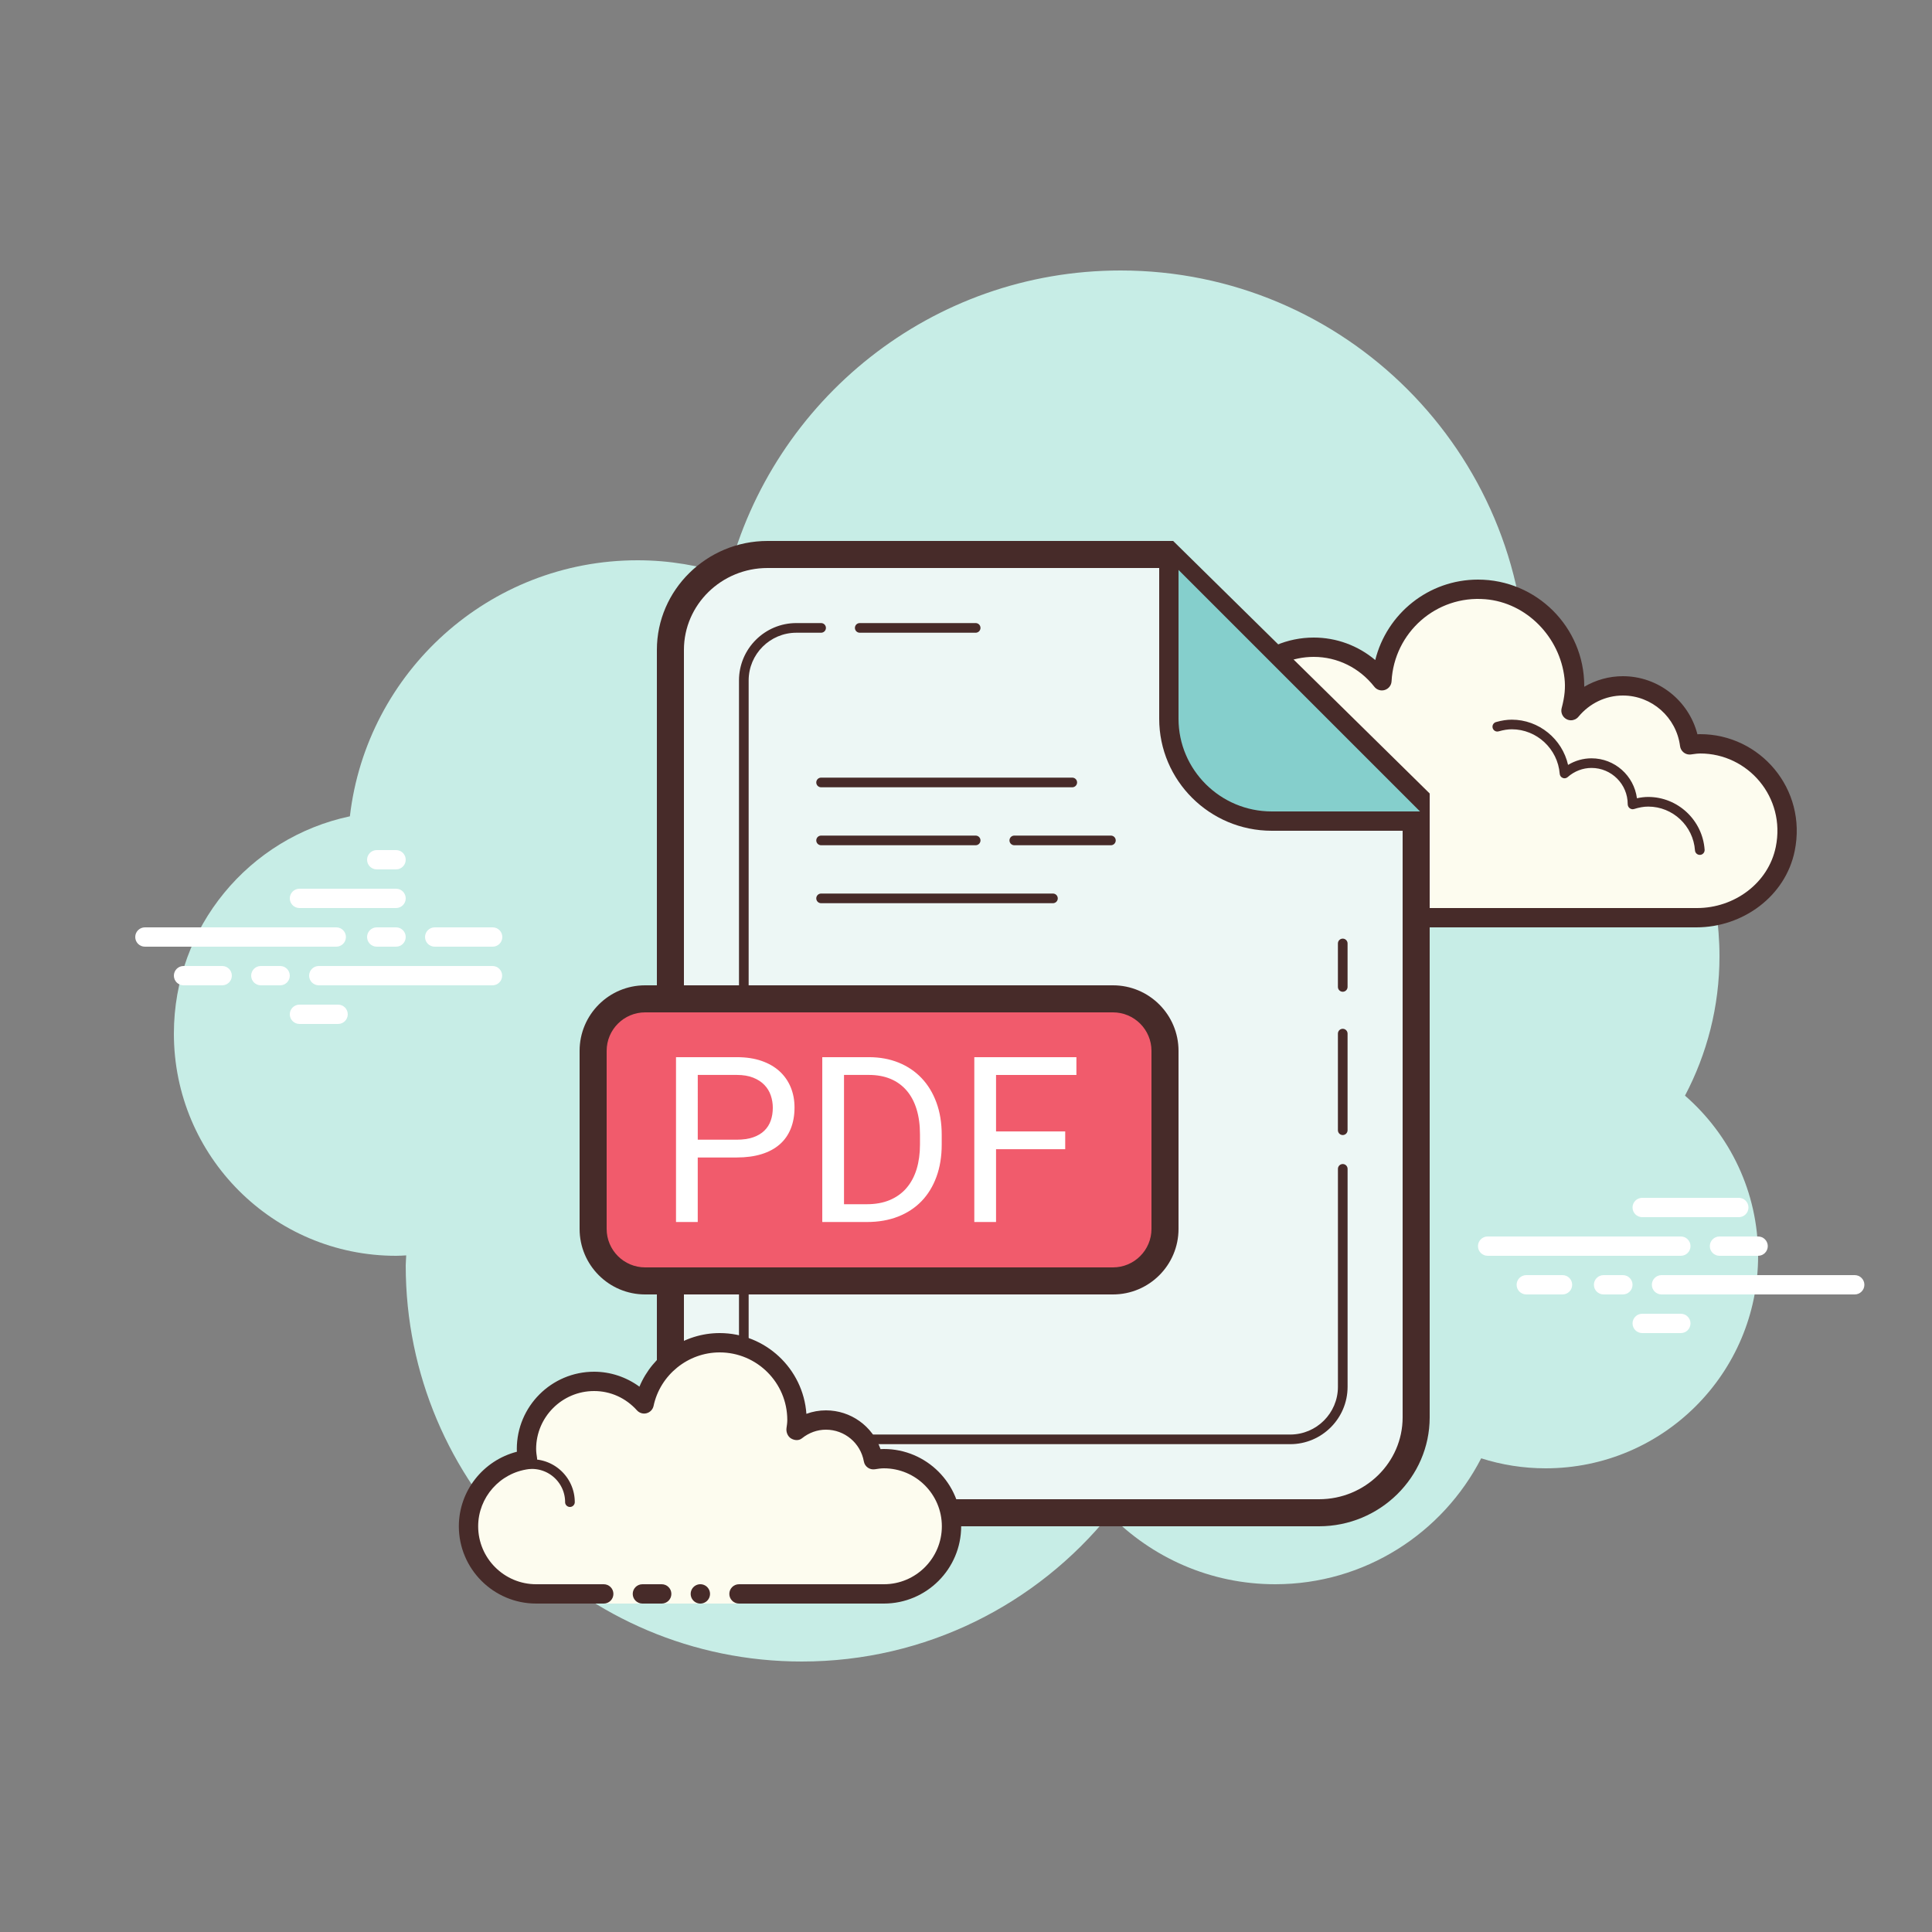 <svg xmlns="http://www.w3.org/2000/svg"  viewBox="0 0 100 100" width="100px" height="100px"><rect x="0" y="0" width="100" height="100" fill="#808080" stroke="none"/><path fill="#c7ede6" d="M87.215,56.71C88.35,54.555,89,52.105,89,49.5c0-6.621-4.159-12.257-10.001-14.478 C78.999,35.015,79,35.008,79,35c0-11.598-9.402-21-21-21c-9.784,0-17.981,6.701-20.313,15.757C36.211,29.272,34.638,29,33,29 c-7.692,0-14.023,5.793-14.89,13.252C12.906,43.353,9,47.969,9,53.5C9,59.851,14.149,65,20.5,65c0.177,0,0.352-0.012,0.526-0.022 C21.022,65.153,21,65.324,21,65.5C21,76.822,30.178,86,41.5,86c6.437,0,12.175-2.972,15.934-7.614C59.612,80.611,62.64,82,66,82 c4.65,0,8.674-2.65,10.666-6.518C77.718,75.817,78.837,76,80,76c6.075,0,11-4.925,11-11C91,61.689,89.53,58.727,87.215,56.71z"/><path fill="#fdfcef" d="M70,47h-5.75c-2.485,0.75-4.5-1.265-4.5-3.75c0-2.333,1.782-4.229,4.055-4.455 c-0.022-0.181-0.055-0.358-0.055-0.545c0-2.485,2.015-4.5,4.5-4.5c1.438,0,2.703,0.686,3.527,1.736 c0.14-2.636,2.302-4.736,4.973-4.736c2.761,0,5,2.239,5,5c0,0.446-0.077,0.87-0.187,1.282c0.642-0.777,1.6-1.282,2.687-1.282 c1.781,0,3.234,1.335,3.455,3.055c0.181-0.022,0.358-0.055,0.545-0.055c2.485,0,4.5,2.015,4.5,4.5s-2.015,4.5-4.5,3.75h-9.5H73v1 h-3V47z"/><path fill="#472b29" d="M76.5,30c3.033,0,5.5,2.467,5.5,5.5c0,0.016,0,0.031,0,0.047C82.602,35.192,83.29,35,84,35 c1.831,0,3.411,1.261,3.858,3.005C87.905,38.002,87.952,38,88,38c3.099,0,5.549,2.834,4.893,6.047 C92.413,46.398,90.204,48,87.804,48l-14.679,0c-0.276,0-0.5-0.224-0.5-0.5s0.224-0.5,0.5-0.5l14.718,0 c1.92,0,3.687-1.282,4.071-3.163C92.439,41.267,90.479,39,88,39c-0.117,0-0.23,0.017-0.343,0.032l-0.141,0.019 c-0.021,0.003-0.041,0.004-0.062,0.004c-0.246,0-0.462-0.185-0.495-0.437C86.768,37.125,85.496,36,84,36 c-0.885,0-1.723,0.401-2.301,1.1c-0.098,0.118-0.241,0.182-0.386,0.182c-0.078,0-0.156-0.018-0.228-0.056 c-0.209-0.107-0.314-0.346-0.254-0.573c0.16-0.6,0.202-1.069,0.147-1.549c-0.24-2.127-1.959-3.909-4.092-4.088 c-2.551-0.215-4.725,1.728-4.859,4.246c-0.011,0.208-0.15,0.387-0.349,0.45c-0.05,0.016-0.101,0.024-0.152,0.024 c-0.15,0-0.296-0.069-0.392-0.192C70.362,34.563,69.221,34,68,34c-2.206,0-4,1.794-4,4c0,0.117,0.017,0.23,0.032,0.343 l0.019,0.141c0.016,0.134-0.022,0.268-0.106,0.373c-0.084,0.105-0.207,0.172-0.34,0.185c-2.352,0.234-4.042,2.429-3.504,4.865 C60.509,45.76,62.275,47,64.173,47l5.952,0c0.276,0,0.5,0.224,0.5,0.5s-0.224,0.5-0.5,0.5l-5.938,0 c-2.467,0-4.708-1.704-5.115-4.138c-0.462-2.763,1.344-5.22,3.931-5.74C63.001,38.082,63,38.041,63,38c0-2.757,2.243-5,5-5 c1.176,0,2.293,0.416,3.183,1.164C71.781,31.76,73.945,30,76.5,30L76.5,30z"/><path fill="#472b29" d="M78.25 37.25c1.403 0 2.609.999 2.913 2.341.367-.222.786-.341 1.212-.341 1.202 0 2.198.897 2.353 2.068.203-.045.396-.068.585-.068 1.529 0 2.811 1.2 2.918 2.732.009.138-.094.257-.232.267-.006 0-.012 0-.018 0-.13 0-.24-.101-.249-.232-.089-1.271-1.151-2.268-2.419-2.268-.229 0-.47.042-.738.127-.022.007-.045.01-.067.01-.055 0-.11-.02-.156-.054-.064-.047-.102-.129-.102-.209 0-1.034-.841-1.875-1.875-1.875-.447 0-.885.168-1.231.473-.047.041-.106.063-.165.063-.032 0-.063-.006-.093-.019-.088-.035-.148-.117-.155-.212-.102-1.292-1.191-2.305-2.479-2.305-.208 0-.425.034-.682.107-.023.007-.047.01-.07.01-.109 0-.207-.073-.239-.182-.038-.133.039-.271.172-.309C77.733 37.29 77.994 37.25 78.25 37.25L78.25 37.25zM64.367 38.75c1.326 0 2.508.897 2.874 2.182.038.133-.039.271-.172.309-.023.007-.046.01-.068.01-.109 0-.209-.072-.24-.182-.305-1.071-1.289-1.818-2.393-1.818-.117 0-.23.014-.342.029-.012.002-.023.003-.035.003-.121 0-.229-.092-.246-.217-.019-.137.077-.263.214-.281C64.092 38.766 64.228 38.75 64.367 38.75L64.367 38.75z"/><path fill="#fff" d="M17.405 49H7.5C7.224 49 7 48.776 7 48.5S7.224 48 7.5 48h9.905c.276 0 .5.224.5.5S17.682 49 17.405 49zM20.5 49h-1c-.276 0-.5-.224-.5-.5s.224-.5.5-.5h1c.276 0 .5.224.5.5S20.777 49 20.5 49zM25.491 51H16.5c-.276 0-.5-.224-.5-.5s.224-.5.5-.5h8.991c.276 0 .5.224.5.5S25.767 51 25.491 51zM14.5 51h-1c-.276 0-.5-.224-.5-.5s.224-.5.5-.5h1c.276 0 .5.224.5.5S14.777 51 14.5 51zM11.5 51h-2C9.224 51 9 50.776 9 50.5S9.224 50 9.5 50h2c.276 0 .5.224.5.5S11.777 51 11.5 51zM17.5 53h-2c-.276 0-.5-.224-.5-.5s.224-.5.5-.5h2c.276 0 .5.224.5.5S17.776 53 17.5 53zM20.5 44c-.177 0-.823 0-1 0-.276 0-.5.224-.5.5 0 .276.224.5.5.5.177 0 .823 0 1 0 .276 0 .5-.224.5-.5C21 44.224 20.776 44 20.5 44zM20.5 46c-.177 0-4.823 0-5 0-.276 0-.5.224-.5.5 0 .276.224.5.5.5.177 0 4.823 0 5 0 .276 0 .5-.224.5-.5C21 46.224 20.776 46 20.5 46zM25.5 48c-.177 0-2.823 0-3 0-.276 0-.5.224-.5.5 0 .276.224.5.5.5.177 0 2.823 0 3 0 .276 0 .5-.224.5-.5C26 48.224 25.776 48 25.5 48zM87 65H77c-.276 0-.5-.224-.5-.5S76.724 64 77 64h10c.276 0 .5.224.5.5S87.276 65 87 65zM91 65h-2c-.276 0-.5-.224-.5-.5S88.724 64 89 64h2c.276 0 .5.224.5.5S91.276 65 91 65zM96 67H86c-.276 0-.5-.224-.5-.5S85.724 66 86 66h10c.276 0 .5.224.5.5S96.277 67 96 67zM84 67h-1c-.276 0-.5-.224-.5-.5S82.724 66 83 66h1c.276 0 .5.224.5.5S84.276 67 84 67zM80.875 67H79c-.276 0-.5-.224-.5-.5S78.724 66 79 66h1.875c.276 0 .5.224.5.5S81.151 67 80.875 67zM90 63h-5c-.276 0-.5-.224-.5-.5S84.724 62 85 62h5c.276 0 .5.224.5.5S90.277 63 90 63zM87 69h-2c-.276 0-.5-.224-.5-.5S84.724 68 85 68h2c.276 0 .5.224.5.5S87.276 69 87 69z"/><g><path fill="#edf7f5" d="M39.727,78.3c-2.771,0-5.026-2.215-5.026-4.938V33.638c0-2.723,2.255-4.938,5.026-4.938h20.709 L73.3,41.364v31.998c0,2.723-2.255,4.938-5.026,4.938H39.727z"/><path fill="#472b29" d="M60.149,29.4l6.23,6.133l6.221,6.125v31.705c0,2.336-1.941,4.237-4.326,4.237H39.726 c-2.386,0-4.326-1.901-4.326-4.237V33.637c0-2.336,1.941-4.237,4.326-4.237h0.832h7.869H60.149 M60.723,28H48.427h-7.869h-0.832 C36.577,28,34,30.536,34,33.637v39.726c0,3.1,2.577,5.637,5.726,5.637h28.547C71.423,79,74,76.464,74,73.363V41.071 C68.836,35.988,65.886,33.083,60.723,28L60.723,28z"/></g><g><path fill="#85cfcc" d="M60.5,29v8.202c0,2.914,2.396,5.298,5.325,5.298H74"/><path fill="#472b29" d="M74,43h-8.175C62.613,43,60,40.399,60,37.202V29h1v8.202C61,39.848,63.165,42,65.825,42H74V43z"/></g><g><path fill="#472b29" d="M50.5,32.75h-6c-0.138,0-0.25-0.112-0.25-0.25s0.112-0.25,0.25-0.25h6c0.138,0,0.25,0.112,0.25,0.25 S50.638,32.75,50.5,32.75z"/></g><g><path fill="#472b29" d="M66.781,74.75H41.219c-1.637,0-2.969-1.332-2.969-2.969V35.219c0-1.637,1.332-2.969,2.969-2.969 H42.5c0.138,0,0.25,0.112,0.25,0.25s-0.112,0.25-0.25,0.25h-1.281c-1.361,0-2.469,1.107-2.469,2.469v36.563 c0,1.361,1.107,2.469,2.469,2.469h25.563c1.361,0,2.469-1.107,2.469-2.469V60.5c0-0.138,0.112-0.25,0.25-0.25s0.25,0.112,0.25,0.25 v11.281C69.75,73.418,68.418,74.75,66.781,74.75z"/></g><g><path fill="#472b29" d="M55.5,40.75h-13c-0.138,0-0.25-0.112-0.25-0.25s0.112-0.25,0.25-0.25h13 c0.138,0,0.25,0.112,0.25,0.25S55.638,40.75,55.5,40.75z"/></g><g><path fill="#472b29" d="M50.5,43.75h-8c-0.138,0-0.25-0.112-0.25-0.25s0.112-0.25,0.25-0.25h8c0.138,0,0.25,0.112,0.25,0.25 S50.638,43.75,50.5,43.75z"/></g><g><path fill="#472b29" d="M54.5,46.75h-12c-0.138,0-0.25-0.112-0.25-0.25s0.112-0.25,0.25-0.25h12 c0.138,0,0.25,0.112,0.25,0.25S54.638,46.75,54.5,46.75z"/></g><g><path fill="#472b29" d="M57.5,43.75h-5c-0.138,0-0.25-0.112-0.25-0.25s0.112-0.25,0.25-0.25h5c0.138,0,0.25,0.112,0.25,0.25 S57.638,43.75,57.5,43.75z"/></g><g><path fill="#f15b6c" d="M33.392,66.3c-1.484,0-2.692-1.208-2.692-2.692v-9.215c0-1.484,1.208-2.692,2.692-2.692h24.216 c1.484,0,2.692,1.208,2.692,2.692v9.215c0,1.484-1.208,2.692-2.692,2.692H33.392z"/><path fill="#472b29" d="M57.608,52.4c1.099,0,1.992,0.894,1.992,1.992v9.216c0,1.099-0.894,1.992-1.992,1.992H33.392 c-1.099,0-1.992-0.894-1.992-1.992v-9.216c0-1.099,0.894-1.992,1.992-1.992H57.608 M57.608,51H33.392 C31.519,51,30,52.519,30,54.392v9.216C30,65.481,31.519,67,33.392,67h24.215C59.481,67,61,65.481,61,63.608v-9.216 C61,52.519,59.481,51,57.608,51L57.608,51z"/></g><g><path fill="#fff" d="M34.99 63.25v-8.531h3.146c.484 0 .912.064 1.283.193s.683.309.935.541.443.508.574.825c.131.318.196.666.196 1.045 0 .411-.065.777-.196 1.1-.131.323-.322.594-.574.813-.252.22-.563.387-.935.502s-.799.173-1.283.173h-2.021v3.34H34.99zM36.115 58.99h2.021c.328 0 .61-.041.847-.123s.43-.197.58-.344.261-.32.331-.522C39.965 57.8 40 57.577 40 57.335c0-.219-.035-.432-.105-.637-.07-.206-.181-.387-.331-.543s-.344-.282-.58-.376-.519-.141-.847-.141h-2.021V58.99zM42.561 63.25v-8.531h2.413c.563 0 1.076.094 1.538.281s.858.455 1.189.803.587.77.769 1.266.273 1.053.273 1.67v.504c0 .617-.091 1.174-.273 1.67s-.44.917-.775 1.263-.741.611-1.218.797-1.012.278-1.603.278H42.561zM43.686 62.33h1.184c.453 0 .852-.073 1.195-.22s.631-.354.861-.625c.23-.27.403-.594.519-.974.115-.379.173-.803.173-1.272v-.521c0-.489-.059-.924-.176-1.305-.117-.382-.289-.704-.516-.968s-.504-.465-.832-.602-.703-.205-1.125-.205h-1.283V62.33zM50.43 63.25v-8.531h5.285v.92h-4.16v2.924h3.58v.92h-3.58v3.768H50.43z"/></g><g><path fill="#472b29" d="M69.5,58.75c-0.138,0-0.25-0.112-0.25-0.25v-5c0-0.138,0.112-0.25,0.25-0.25s0.25,0.112,0.25,0.25v5 C69.75,58.638,69.638,58.75,69.5,58.75z"/></g><g><path fill="#472b29" d="M69.5,51.333c-0.138,0-0.25-0.112-0.25-0.25v-2.25c0-0.138,0.112-0.25,0.25-0.25 s0.25,0.112,0.25,0.25v2.25C69.75,51.221,69.638,51.333,69.5,51.333z"/></g><g><path fill="#fdfcef" d="M31.25,82.5c0,0-1.567,0-3.5,0s-3.5-1.567-3.5-3.5c0-1.781,1.335-3.234,3.055-3.455 C27.277,75.366,27.25,75.187,27.25,75c0-1.933,1.567-3.5,3.5-3.5c1.032,0,1.95,0.455,2.59,1.165 c0.384-1.808,1.987-3.165,3.91-3.165c2.209,0,4,1.791,4,4c0,0.191-0.03,0.374-0.056,0.558c0.428-0.344,0.965-0.558,1.556-0.558 c1.228,0,2.245,0.887,2.455,2.055c0.179-0.028,0.358-0.055,0.545-0.055c1.933,0,3.5,1.567,3.5,3.5s-1.567,3.5-3.5,3.5 s-7.5,0-7.5,0V83h-7V82.5z"/><path fill="#472b29" d="M29.5 78c.138 0 .25-.112.25-.25 0-1.223-.995-2.218-2.218-2.218-.034.009-.737-.001-1.244.136-.133.036-.212.173-.176.306.036.134.173.213.306.176.444-.12 1.1-.12 1.113-.118.948 0 1.719.771 1.719 1.718C29.25 77.888 29.362 78 29.5 78zM36.25 82A.5.5 0 1 0 36.25 83 .5.5 0 1 0 36.25 82z"/><path fill="#472b29" d="M27.75,83h3.5c0.276,0,0.5-0.224,0.5-0.5s-0.224-0.5-0.5-0.5h-3.5c-1.654,0-3-1.346-3-3 c0-1.496,1.125-2.768,2.618-2.959c0.134-0.018,0.255-0.088,0.336-0.196s0.115-0.244,0.094-0.377 C27.775,75.314,27.75,75.16,27.75,75c0-1.654,1.346-3,3-3c0.85,0,1.638,0.355,2.219,1c0.125,0.139,0.321,0.198,0.5,0.148 c0.182-0.049,0.321-0.195,0.36-0.379C34.17,71.165,35.609,70,37.25,70c1.93,0,3.5,1.57,3.5,3.5c0,0.143-0.021,0.28-0.041,0.418 c-0.029,0.203,0.063,0.438,0.242,0.54c0.179,0.102,0.396,0.118,0.556-0.01C41.872,74.155,42.301,74,42.75,74 c0.966,0,1.792,0.691,1.963,1.644c0.048,0.267,0.296,0.446,0.569,0.405C45.436,76.025,45.59,76,45.75,76c1.654,0,3,1.346,3,3 s-1.346,3-3,3h-7.5c-0.276,0-0.5,0.224-0.5,0.5s0.224,0.5,0.5,0.5h7.5c2.206,0,4-1.794,4-4s-1.794-4-4-4 c-0.059,0-0.116,0.002-0.174,0.006C45.162,73.82,44.039,73,42.75,73c-0.349,0-0.689,0.061-1.011,0.18 C41.574,70.847,39.624,69,37.25,69c-1.831,0-3.466,1.127-4.153,2.774C32.417,71.276,31.595,71,30.75,71c-2.206,0-4,1.794-4,4 c0,0.048,0.001,0.095,0.004,0.142C25.011,75.59,23.75,77.169,23.75,79C23.75,81.206,25.544,83,27.75,83z"/><path fill="#472b29" d="M33.25,82c0.159,0,0.841,0,1,0c0.276,0,0.5,0.224,0.5,0.5c0,0.276-0.224,0.5-0.5,0.5 c-0.159,0-0.841,0-1,0c-0.276,0-0.5-0.224-0.5-0.5C32.75,82.224,32.974,82,33.25,82z"/></g></svg>